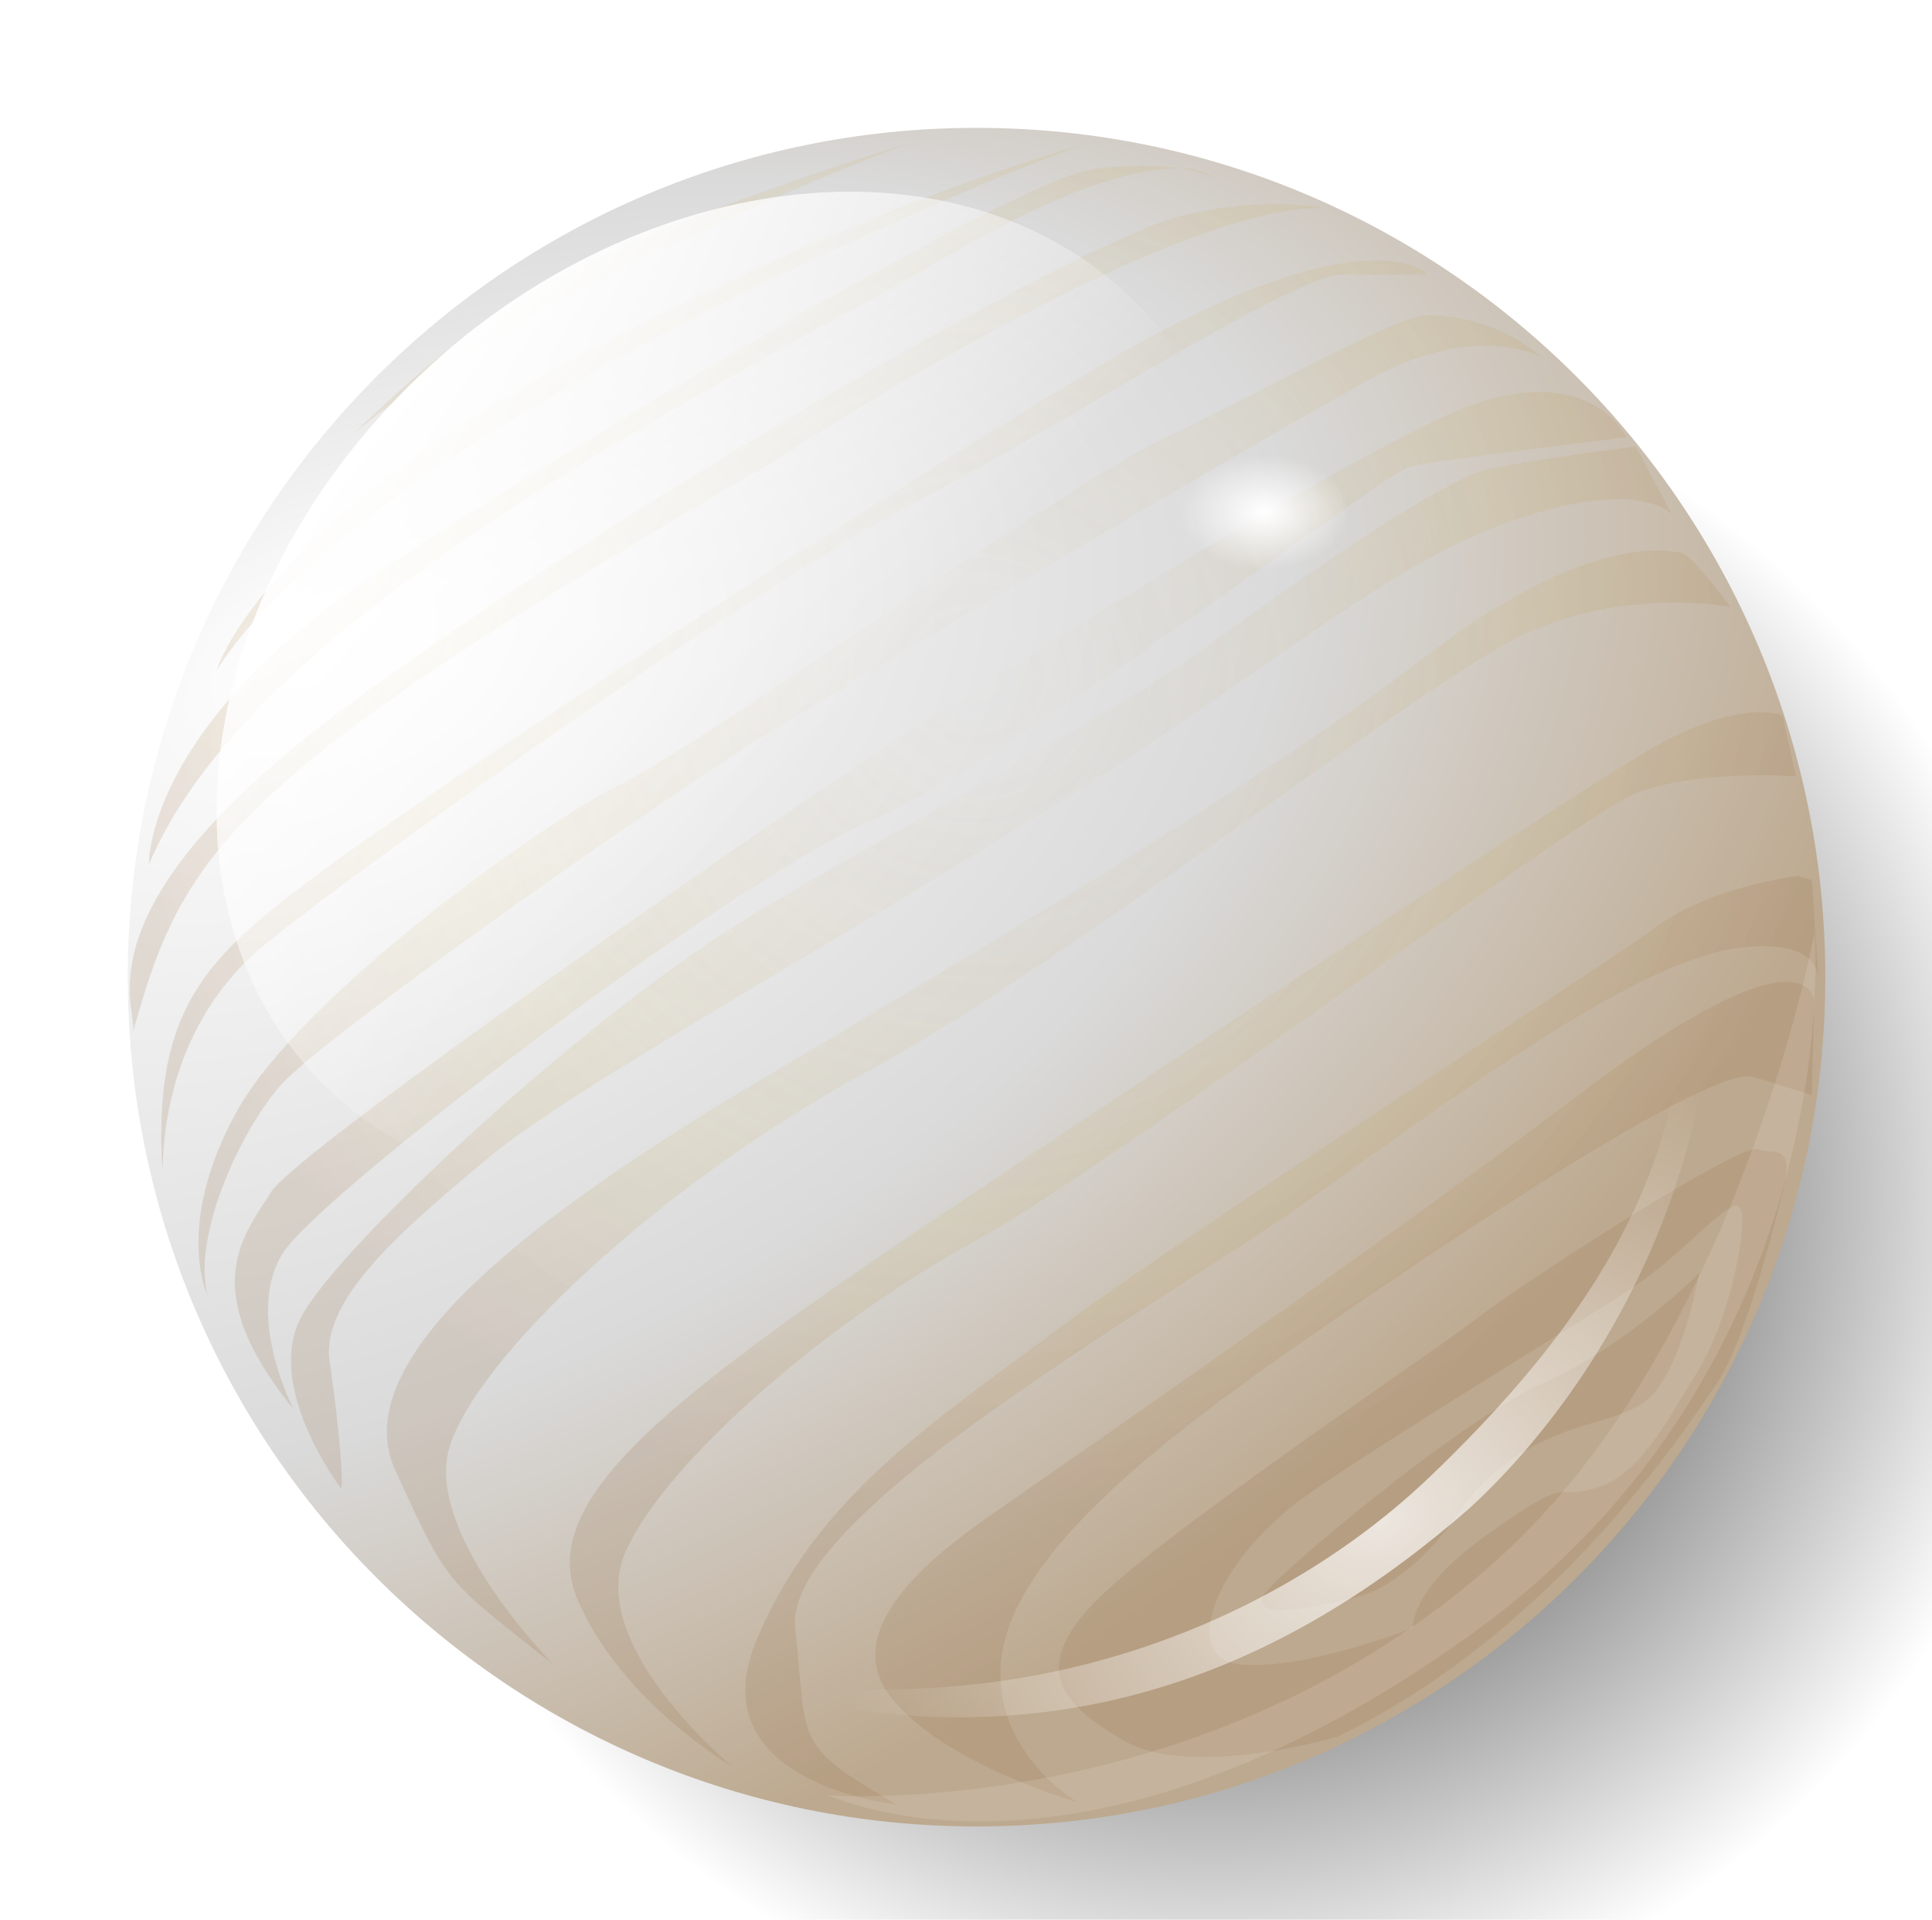 <?xml version="1.0" encoding="UTF-8" standalone="no"?>
<!-- Created with Inkscape (http://www.inkscape.org/) -->

<svg
   xmlns:dc="http://purl.org/dc/elements/1.1/"
   xmlns:cc="http://creativecommons.org/ns#"
   xmlns:rdf="http://www.w3.org/1999/02/22-rdf-syntax-ns#"
   xmlns:svg="http://www.w3.org/2000/svg"
   xmlns="http://www.w3.org/2000/svg"
   xmlns:xlink="http://www.w3.org/1999/xlink"
   xmlns:sodipodi="http://sodipodi.sourceforge.net/DTD/sodipodi-0.dtd"
   xmlns:inkscape="http://www.inkscape.org/namespaces/inkscape"
   width="26.721"
   height="26.545"
   id="svg8570"
   version="1.1"
   inkscape:version="0.48.4 r9939"
   sodipodi:docname="New document 9">
  <defs
     id="defs8572">
    <radialGradient
       inkscape:collect="always"
       xlink:href="#linearGradient20345"
       id="radialGradient6204"
       gradientUnits="userSpaceOnUse"
       gradientTransform="matrix(1,0,0,1,0,1.958)"
       cx="128.534"
       cy="90.865"
       fx="128.534"
       fy="90.865"
       r="11.739" />
    <linearGradient
       id="linearGradient20345"
       inkscape:collect="always">
      <stop
         id="stop20347"
         offset="0"
         style="stop-color:black;stop-opacity:1;" />
      <stop
         id="stop20349"
         offset="1"
         style="stop-color:black;stop-opacity:0;" />
    </linearGradient>
    <radialGradient
       r="11.231"
       fy="75.778"
       fx="-48.377"
       cy="76.442"
       cx="-44.353"
       gradientTransform="matrix(0.48,1.046,-1.856,0.851,280.069,71.114)"
       gradientUnits="userSpaceOnUse"
       id="radialGradient6283"
       xlink:href="#linearGradient4176"
       inkscape:collect="always" />
    <linearGradient
       id="linearGradient4176">
      <stop
         style="stop-color:#ffffff;stop-opacity:1"
         offset="0"
         id="stop4178" />
      <stop
         id="stop4182"
         offset="0.603"
         style="stop-color:#dadada;stop-opacity:1;" />
      <stop
         style="stop-color:#bda98f;stop-opacity:1;"
         offset="1"
         id="stop4180" />
    </linearGradient>
    <radialGradient
       inkscape:collect="always"
       xlink:href="#linearGradient4222"
       id="radialGradient4228"
       cx="115.257"
       cy="295.697"
       fx="115.257"
       fy="295.697"
       r="11.68"
       gradientTransform="matrix(1,0,0,0.983,10,-205.004)"
       gradientUnits="userSpaceOnUse" />
    <linearGradient
       id="linearGradient4222">
      <stop
         style="stop-color:#cf9b49;stop-opacity:0;"
         offset="0"
         id="stop4224" />
      <stop
         id="stop4230"
         offset="0.663"
         style="stop-color:#c7a949;stop-opacity:0.747;" />
      <stop
         style="stop-color:#976a45;stop-opacity:1;"
         offset="1"
         id="stop4226" />
    </linearGradient>
    <linearGradient
       inkscape:collect="always"
       xlink:href="#linearGradient4236"
       id="linearGradient4284"
       x1="112.406"
       y1="291.312"
       x2="112.349"
       y2="296.589"
       gradientUnits="userSpaceOnUse" />
    <linearGradient
       id="linearGradient4236">
      <stop
         style="stop-color:#ffffff;stop-opacity:1;"
         offset="0"
         id="stop4238" />
      <stop
         id="stop4244"
         offset="0.5"
         style="stop-color:#ffffff;stop-opacity:0.498;" />
      <stop
         style="stop-color:#ffffff;stop-opacity:0;"
         offset="1"
         id="stop4240" />
    </linearGradient>
    <radialGradient
       inkscape:collect="always"
       xlink:href="#linearGradient4236"
       id="radialGradient4242"
       cx="113.933"
       cy="295.829"
       fx="113.933"
       fy="295.829"
       r="2.386"
       gradientTransform="matrix(1,0,0,0.926,0,21.913)"
       gradientUnits="userSpaceOnUse" />
    <linearGradient
       id="linearGradient8542">
      <stop
         style="stop-color:#ffffff;stop-opacity:1;"
         offset="0"
         id="stop8544" />
      <stop
         id="stop8546"
         offset="0.5"
         style="stop-color:#ffffff;stop-opacity:0.498;" />
      <stop
         style="stop-color:#ffffff;stop-opacity:0;"
         offset="1"
         id="stop8548" />
    </linearGradient>
    <radialGradient
       inkscape:collect="always"
       xlink:href="#linearGradient4236"
       id="radialGradient4297"
       cx="116.922"
       cy="311.737"
       fx="116.922"
       fy="311.737"
       r="6.469"
       gradientTransform="matrix(1.073,-0.602,0.421,0.751,-125.789,-66.393)"
       gradientUnits="userSpaceOnUse" />
    <linearGradient
       id="linearGradient8551">
      <stop
         style="stop-color:#ffffff;stop-opacity:1;"
         offset="0"
         id="stop8553" />
      <stop
         id="stop8555"
         offset="0.5"
         style="stop-color:#ffffff;stop-opacity:0.498;" />
      <stop
         style="stop-color:#ffffff;stop-opacity:0;"
         offset="1"
         id="stop8557" />
    </linearGradient>
    <radialGradient
       r="6.469"
       fy="311.737"
       fx="116.922"
       cy="311.737"
       cx="116.922"
       gradientTransform="matrix(1.073,-0.602,0.421,0.751,-125.789,-66.393)"
       gradientUnits="userSpaceOnUse"
       id="radialGradient8568"
       xlink:href="#linearGradient4236"
       inkscape:collect="always" />
  </defs>
  <sodipodi:namedview
     id="base"
     pagecolor="#ffffff"
     bordercolor="#666666"
     borderopacity="1.0"
     inkscape:pageopacity="0.0"
     inkscape:pageshadow="2"
     inkscape:zoom="3.959798"
     inkscape:cx="-7.1294937"
     inkscape:cy="12.3063"
     inkscape:document-units="px"
     inkscape:current-layer="layer1"
     showgrid="false"
     inkscape:window-width="1920"
     inkscape:window-height="1025"
     inkscape:window-x="-3"
     inkscape:window-y="-3"
     inkscape:window-maximized="1"
     fit-margin-top="0"
     fit-margin-left="0"
     fit-margin-right="0"
     fit-margin-bottom="0" />
  <g
     inkscape:label="Layer 1"
     inkscape:groupmode="layer"
     id="layer1"
     transform="translate(-362.902,-521.11)">
    <g
       id="white_stone"
       inkscape:label="#white_stone"
       transform="translate(251.118,444.814)">
      <path
         inkscape:connector-curvature="0"
         id="path8772"
         d="m 140.272,92.865 c 0,6.483 -5.259,11.744 -11.739,11.744 -6.48,0 -11.739,-5.261 -11.739,-11.744 0,-6.483 5.259,-11.744 11.739,-11.744 6.48,0 11.739,5.261 11.739,11.744 z"
         style="fill:url(#radialGradient6204);fill-opacity:1;stroke:none;display:inline" />
      <use
         height="108"
         width="144"
         id="use2426"
         transform="translate(108,72)"
         xlink:href="#rect2376"
         inkscape:tiled-clone-of="#rect2376"
         y="0"
         x="0" />
      <path
         inkscape:connector-curvature="0"
         id="path5865"
         d="m 137.029,89.808 c 0,6.483 -5.259,11.744 -11.739,11.744 -6.48,0 -11.739,-5.261 -11.739,-11.744 0,-6.483 5.259,-11.744 11.739,-11.744 6.48,0 11.739,5.261 11.739,11.744 z"
         style="fill:url(#radialGradient6283);fill-opacity:1;stroke:none;display:inline" />
      <path
         inkscape:connector-curvature="0"
         id="path4184"
         d="m 124.344,78.281 c 0,0 -2.623,0.778 -4.656,1.75 -1.139,0.545 -2.231,1.498 -3,2.25 2.496,-2.079 7.656,-4 7.656,-4 z m 2.469,0 c 0.221,-0.044 -2.619,0.621 -6.906,2.875 -4.287,2.254 -5.081,4.229 -5.125,4.406 2.298,-3.58 11.81,-7.237 12.031,-7.281 z m 0.719,0.312 c -0.215,0.002 -0.454,0.007 -0.719,0.062 -1.061,0.221 -6.404,3.334 -9.719,5.5 -3.315,2.166 -3.25,4.094 -3.25,4.094 1.503,-3.58 8.133,-6.714 11.094,-8.438 1.717,-1 2.666,-1.198 3.156,-1.188 -0.155,-0.025 -0.347,-0.033 -0.562,-0.031 z m 0.594,0.031 c 0.274,0.05 0.438,0.125 0.438,0.125 0,0 -0.104,-0.112 -0.438,-0.125 z m 1.5,0.5 c -0.348,-0.017 -0.859,0.002 -1.5,0.156 -1.282,0.309 -7.184,3.646 -11.25,6.562 -4.066,2.917 -3.206,4.321 -3.25,4.719 0.69,-2.47 1.286,-3.497 8.844,-7.875 6.143,-3.933 7.688,-3.5 7.688,-3.5 0,0 -0.183,-0.046 -0.531,-0.062 z m 1,0.781 c -0.691,0.05 -1.841,0.373 -3.719,1.5 -3.757,2.254 -8.946,5.669 -10.625,6.906 -1.597,1.177 -2.4,1.88 -2.25,4.188 0.006,-0.673 0.176,-2.16 1.469,-3.188 1.724,-1.37 6.842,-4.971 8.875,-6.031 2.033,-1.061 5.306,-3.188 5.969,-3.188 l 1.188,0 c 0,0 -0.216,-0.237 -0.906,-0.188 z m 0.906,0.75 c -0.442,0 -2.299,1.069 -3.625,1.688 -1.326,0.619 -6.546,4.326 -7.562,4.812 -1.016,0.486 -4.397,2.909 -5.281,4.5 -0.884,1.591 -0.406,2.562 -0.406,2.562 -0.221,-0.795 0.425,-2.243 1,-2.906 0.575,-0.663 5.321,-4.015 7,-5.031 1.679,-1.016 6.326,-3.778 8.094,-4.75 1.768,-0.972 2.692,-0.021 2.25,-0.375 -0.442,-0.354 -1.027,-0.5 -1.469,-0.5 z M 133,81.719 c -0.323,0.012 -0.701,0.091 -1.188,0.312 -1.945,0.884 -6.411,3.71 -7.781,4.594 -1.37,0.884 -8.146,5.582 -8.5,6.156 -0.354,0.575 -1.058,1.321 0.312,3 0,0 -0.7,-1.348 -0.125,-2.188 0.575,-0.84 6.149,-5.098 8.094,-5.938 1.945,-0.84 7.115,-4.818 7.469,-4.906 0.354,-0.088 3,-0.406 3,-0.406 0,0 -0.312,-0.662 -1.281,-0.625 z m 1.406,0.75 c 0,0 -1.413,0.18 -2.031,0.312 -0.619,0.133 -2.549,1.465 -3.875,2.438 -1.326,0.972 -4.134,2.424 -6.344,3.75 -2.21,1.326 -5.733,4.59 -6.219,5.562 -0.486,0.972 0.562,2.344 0.562,2.344 0.044,0 -0.024,-0.866 -0.156,-1.75 -0.133,-0.884 1.083,-1.884 2.188,-2.812 1.105,-0.928 4.355,-2.717 7.625,-4.75 3.27,-2.033 4.763,-3.444 6.531,-4.062 1.768,-0.619 2.219,-0.094 2.219,-0.094 l -0.5,-0.938 z m 0.344,1.438 c -0.474,-0.004 -1.526,0.143 -3.25,1.469 -2.298,1.768 -6.297,4.133 -9.125,5.812 -2.828,1.679 -5.876,3.802 -5.125,5.438 0.751,1.635 0.685,1.494 2.188,2.688 0,0 -1.791,-1.807 -1.438,-3 0.354,-1.193 2.807,-3.584 5.812,-5.219 3.005,-1.635 7.711,-5.444 9.125,-6.062 1.414,-0.619 2.781,-0.344 2.781,-0.344 0,0 -0.555,-0.75 -0.688,-0.75 -0.033,0 -0.123,-0.03 -0.281,-0.031 z m 1.188,2.25 c -0.331,0.039 -0.819,0.187 -1.438,0.562 -1.237,0.751 -4.719,3.052 -9.094,5.969 -4.375,2.917 -6.244,4.336 -5.625,5.75 0.619,1.414 2.125,2.281 2.125,2.281 0,0 -2.043,-1.687 -1.469,-2.969 0.575,-1.282 2.868,-3.221 4.812,-4.281 1.945,-1.061 8.285,-5.834 9.125,-6.188 0.84,-0.354 2.25,-0.25 2.25,-0.25 l -0.188,-0.844 c 0,0 -0.169,-0.07 -0.5,-0.031 z m 0.719,2.25 c 0,0 -1.23,0.157 -1.938,0.688 -0.707,0.53 -6.513,4.237 -8.281,5.562 -1.768,1.326 -3.348,2.324 -4.188,4.312 -0.84,1.989 1.938,2.281 1.938,2.281 -1.458,-0.84 -1.229,-0.847 -1.406,-2.438 -0.177,-1.591 5.186,-4.542 7.219,-6 2.033,-1.458 4.442,-3.229 5.812,-3.406 0.987,-0.127 1.125,0.248 1.125,0.469 l -0.094,-1.406 -0.188,-0.062 z M 136.438,89.875 c -0.42,0.028 -1.234,0.36 -2.781,1.531 -3.094,2.342 -7.467,5.345 -8.219,5.875 -0.751,0.53 -2.051,1.541 -1.344,2.469 0.707,0.928 2.594,1.469 2.594,1.469 0,0 -1.151,-0.669 -1.062,-1.906 0.088,-1.237 1.525,-2.62 4,-4.344 2.475,-1.724 5.876,-3.958 6.406,-3.781 l 0.812,0.25 0.031,-1.312 c 0,0 -0.018,-0.278 -0.438,-0.25 z m -0.344,2.312 c -0.221,-0.088 -2.96,1.65 -3.844,2.312 -0.884,0.663 -4.504,3.085 -5.344,3.969 -0.84,0.884 -0.491,1.376 0.438,1.906 0.928,0.53 2.938,-0.062 2.938,-0.062 3.005,-1.458 4.821,-4.269 5.219,-4.844 0.398,-0.575 0.761,-1.98 0.938,-2.688 0.177,-0.707 -0.123,-0.505 -0.344,-0.594 z m -0.281,0.781 c 0.028,0.009 0.057,0.05 0.062,0.094 0.044,0.354 -0.183,1.512 -0.625,2.219 -0.442,0.707 -0.788,1.417 -1.406,1.594 -0.619,0.177 -0.276,-0.215 -1.469,0.625 -1.193,0.84 -1.018,1.357 -1.062,1.312 0,0 -1.491,0.588 -2.375,0.5 -0.884,-0.088 -0.313,-1.491 0.969,-2.375 1.282,-0.884 3.673,-2.313 4.469,-2.844 0.597,-0.398 1.101,-0.982 1.344,-1.094 0.04,-0.019 0.066,-0.041 0.094,-0.031 z m -0.531,0.938 c 0,0 -1.02,1.014 -2.125,1.5 -1.105,0.486 -3.295,2.326 -3.781,2.812 -0.486,0.486 0.348,0.377 1.188,0.156 0.84,-0.221 1.5,-1.312 1.5,-1.312 1.016,-1.237 2.152,-0.97 2.594,-1.5 0.442,-0.53 0.625,-1.656 0.625,-1.656 z"
         style="opacity:0.175;color:#000000;fill:url(#radialGradient4228);fill-opacity:1;fill-rule:nonzero;stroke:none;stroke-width:0.4;marker:none;visibility:visible;display:inline;overflow:visible;enable-background:accumulate" />
      <path
         inkscape:connector-curvature="0"
         sodipodi:nodetypes="cscsc"
         id="path4232"
         d="m 123.225,101.121 c 0,0 5.215,0.398 9.281,-3.27 3.341,-3.014 4.375,-8.662 4.375,-8.662 0,0 0.492,5.956 -4.773,9.723 -5.436,3.889 -8.795,2.21 -8.883,2.21 z"
         style="color:#000000;fill:#ffffff;fill-opacity:0.122;fill-rule:nonzero;stroke:none;stroke-width:0.4;marker:none;visibility:visible;display:inline;overflow:visible;enable-background:accumulate" />
      <path
         transform="matrix(1.062,-1.176,1.117,0.893,-327.714,-45.92)"
         d="m 117.312,295.625 c 0,2.382 -2.197,4.312 -4.906,4.312 -2.71,0 -4.906,-1.931 -4.906,-4.312 0,-2.382 2.197,-4.312 4.906,-4.312 2.71,0 4.906,1.931 4.906,4.312 z"
         sodipodi:ry="4.3125"
         sodipodi:rx="4.90625"
         sodipodi:cy="295.625"
         sodipodi:cx="112.40625"
         id="path4276"
         style="color:#000000;fill:url(#linearGradient4284);fill-opacity:1;fill-rule:nonzero;stroke:none;stroke-width:0.4;marker:none;visibility:visible;display:inline;overflow:visible;enable-background:accumulate"
         sodipodi:type="arc" />
      <path
         transform="matrix(0.491,0,0,0.36,73.328,-23.125)"
         d="m 116.319,295.829 c 0,1.22 -1.068,2.21 -2.386,2.21 -1.318,0 -2.386,-0.989 -2.386,-2.21 0,-1.22 1.068,-2.21 2.386,-2.21 1.318,0 2.386,0.989 2.386,2.21 z"
         sodipodi:ry="2.2097087"
         sodipodi:rx="2.3864853"
         sodipodi:cy="295.82947"
         sodipodi:cx="113.93258"
         id="path4234"
         style="color:#000000;fill:url(#radialGradient4242);fill-opacity:1;fill-rule:nonzero;stroke:none;stroke-width:0.4;marker:none;visibility:visible;display:inline;overflow:visible;enable-background:accumulate"
         sodipodi:type="arc" />
      <path
         inkscape:connector-curvature="0"
         sodipodi:nodetypes="cccsc"
         id="path4286"
         d="m 120.988,99.27 c 5.242,1.926 8.818,-0.118 11.111,-2.109 2.266,-2.079 4.186,-5.993 3.04,-10.132 0.133,3.712 0.164,6.095 -3.563,9.673 -2.186,2.099 -6.022,3.728 -10.589,2.568 z"
         style="opacity:0.744;color:#000000;fill:url(#radialGradient8568);fill-opacity:1;fill-rule:nonzero;stroke:none;stroke-width:0.4;marker:none;visibility:visible;display:inline;overflow:visible;enable-background:accumulate" />
    </g>
  </g>
</svg>
